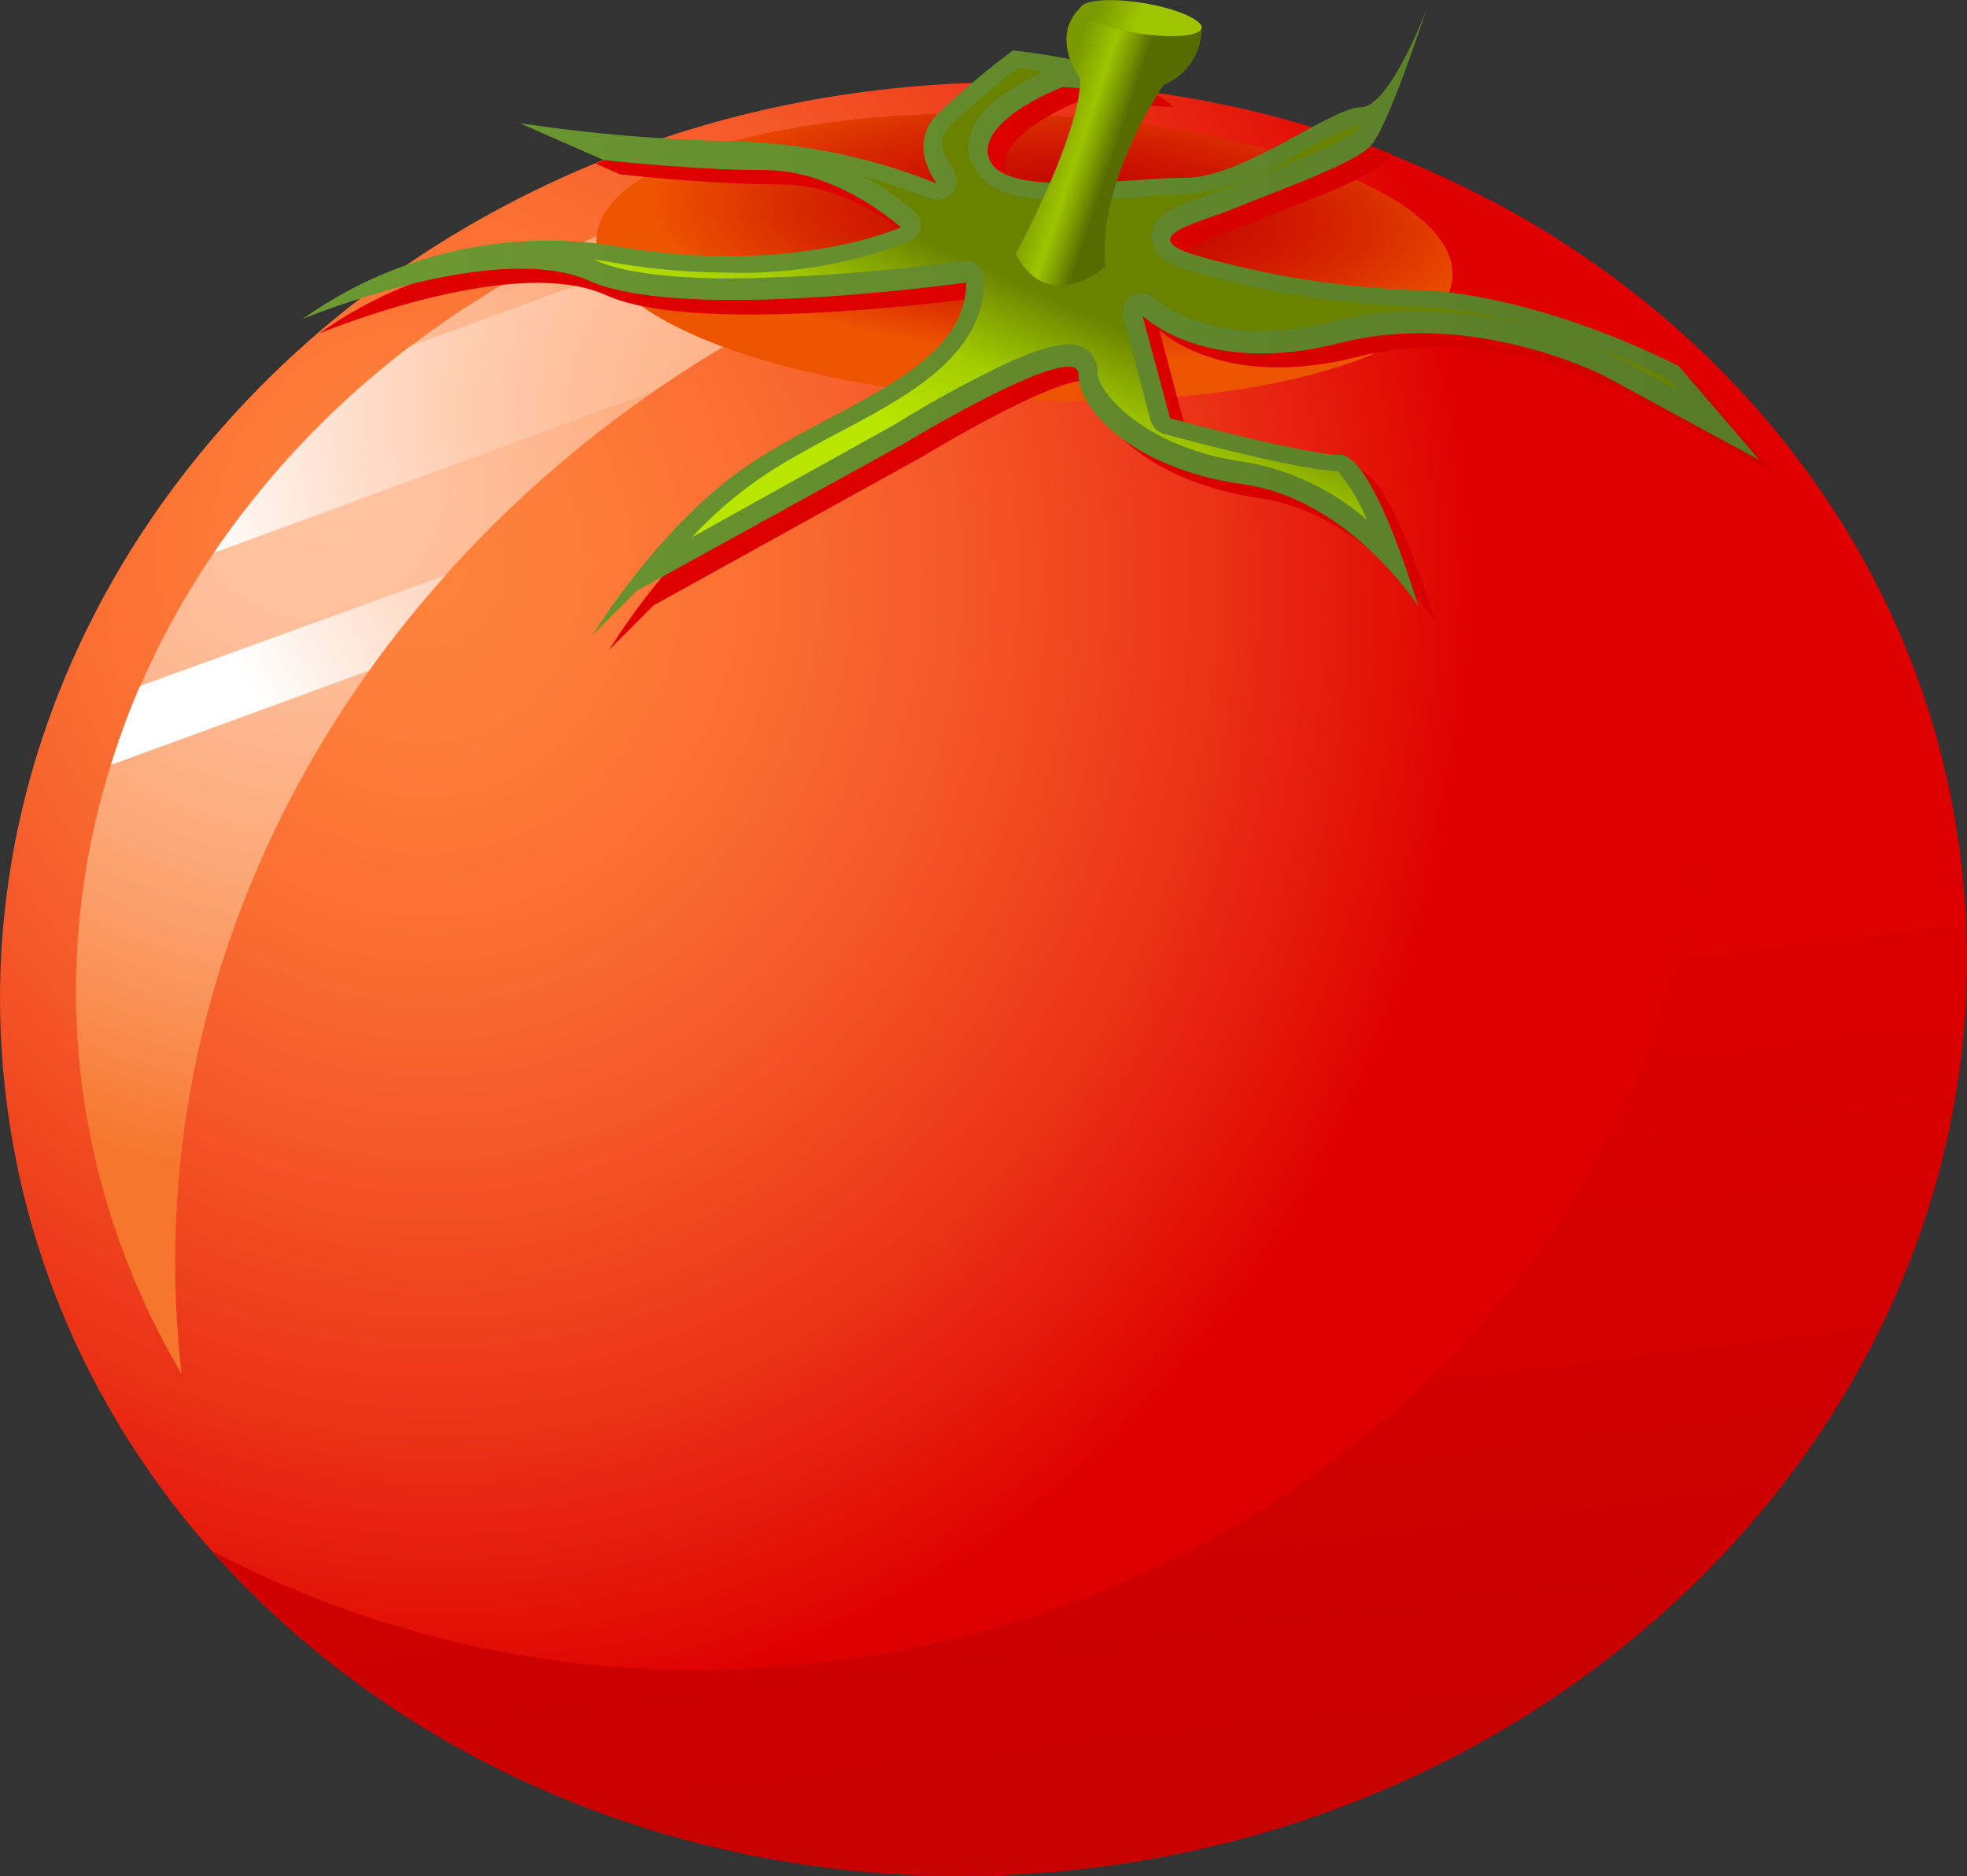 <svg xmlns="http://www.w3.org/2000/svg" xmlns:xlink="http://www.w3.org/1999/xlink" viewBox="0 0 97.5 92.98"><rect x="0" y="0" width="97.5" height="92.98" fill="#333333" stroke="none"/><defs><style>.cls-1{fill:url(#radial-gradient);}.cls-2{fill:url(#radial-gradient-2);}.cls-3{fill:url(#radial-gradient-3);}.cls-4{fill:url(#linear-gradient);}.cls-5{fill:url(#radial-gradient-4);}.cls-6{fill:url(#linear-gradient-2);}.cls-7{fill:url(#linear-gradient-3);}.cls-8{fill:url(#linear-gradient-4);}.cls-9{fill:url(#linear-gradient-5);}.cls-10{fill:url(#linear-gradient-6);}</style><radialGradient id="radial-gradient" cx="-10.14" cy="12.67" r="52.04" gradientTransform="matrix(0.99, -0.12, 0.13, 1.09, 29.26, 12.87)" gradientUnits="userSpaceOnUse"><stop offset="0" stop-color="#ff823b"/><stop offset="0.15" stop-color="#fe7d39"/><stop offset="0.33" stop-color="#fa6e32"/><stop offset="0.53" stop-color="#f45527"/><stop offset="0.75" stop-color="#eb3317"/><stop offset="0.97" stop-color="#e00803"/><stop offset="1" stop-color="#de0000"/></radialGradient><radialGradient id="radial-gradient-2" cx="-15.15" cy="16.4" r="34.21" gradientTransform="translate(28.58 6.12) rotate(-7.03)" gradientUnits="userSpaceOnUse"><stop offset="0" stop-color="#ffc4a3"/><stop offset="0.16" stop-color="#ffc19e"/><stop offset="0.35" stop-color="#feb78f"/><stop offset="0.57" stop-color="#fca776"/><stop offset="0.79" stop-color="#fa9055"/><stop offset="1" stop-color="#f7762d"/></radialGradient><radialGradient id="radial-gradient-3" cx="8.54" cy="15.37" r="29.92" gradientTransform="translate(28.58 6.12) rotate(-7.03)" gradientUnits="userSpaceOnUse"><stop offset="0" stop-color="#ffb287"/><stop offset="0.16" stop-color="#ffb58c"/><stop offset="0.35" stop-color="#ffbf9b"/><stop offset="0.56" stop-color="#ffcfb4"/><stop offset="0.78" stop-color="#ffe4d5"/><stop offset="1" stop-color="#fff"/></radialGradient><linearGradient id="linear-gradient" x1="18.53" y1="27.6" x2="18.53" y2="83.73" gradientTransform="translate(28.58 6.12) rotate(-7.03)" gradientUnits="userSpaceOnUse"><stop offset="0" stop-color="#e00000"/><stop offset="0.4" stop-color="#db0000"/><stop offset="0.88" stop-color="#c00"/><stop offset="1" stop-color="#c70000"/></linearGradient><radialGradient id="radial-gradient-4" cx="64.99" cy="582.34" r="21.23" gradientTransform="matrix(1, 0.04, -0.01, 0.33, -5.57, -184.03)" gradientUnits="userSpaceOnUse"><stop offset="0" stop-color="#c20000"/><stop offset="0.19" stop-color="#c50500"/><stop offset="0.43" stop-color="#cc1400"/><stop offset="0.69" stop-color="#d92c00"/><stop offset="0.96" stop-color="#ea4e00"/><stop offset="1" stop-color="#ed5400"/></radialGradient><linearGradient id="linear-gradient-2" x1="15.82" y1="18.15" x2="88.08" y2="18.15" gradientUnits="userSpaceOnUse"><stop offset="0" stop-color="#e00000"/><stop offset="0.53" stop-color="#db0000"/><stop offset="1" stop-color="#d10000"/></linearGradient><linearGradient id="linear-gradient-3" x1="15" y1="16" x2="87.25" y2="16" gradientUnits="userSpaceOnUse"><stop offset="0" stop-color="#6d9931"/><stop offset="1" stop-color="#577a27"/></linearGradient><linearGradient id="linear-gradient-4" x1="56.19" y1="16.45" x2="52.46" y2="24.78" gradientUnits="userSpaceOnUse"><stop offset="0" stop-color="#698200"/><stop offset="0.21" stop-color="#83a200"/><stop offset="0.51" stop-color="#a4cc00"/><stop offset="1" stop-color="#b8e600"/></linearGradient><linearGradient id="linear-gradient-5" x1="55.28" y1="7.48" x2="52.06" y2="6.4" gradientUnits="userSpaceOnUse"><stop offset="0" stop-color="#576b00"/><stop offset="0.26" stop-color="#7d9b00"/><stop offset="0.51" stop-color="#9ec500"/><stop offset="1" stop-color="#7a9900"/></linearGradient><linearGradient id="linear-gradient-6" x1="101.64" y1="37.24" x2="97.6" y2="36.18" gradientTransform="translate(-35.97 -51.31) rotate(9.21)" gradientUnits="userSpaceOnUse"><stop offset="0.51" stop-color="#9ec500"/><stop offset="1" stop-color="#7a9900"/></linearGradient></defs><g id="Layer_2" data-name="Layer 2"><g id="Layer_1-2" data-name="Layer 1"><path class="cls-1" d="M97.19,42.55c3,24.32-16.26,46.72-43,50S3.31,78.82.31,54.49s16.25-46.71,43-50S94.19,18.22,97.19,42.55Z"/><path class="cls-2" d="M60.37,8.86l.49,0a48.53,48.53,0,0,0-17.38-1C19,10.87,1.3,31.4,4.05,53.7A37.5,37.5,0,0,0,9,68.08C5.71,39.23,28.61,12.78,60.37,8.86Z"/><path class="cls-3" d="M46.11,7.74,20.35,17.15A44,44,0,0,0,10.6,27.4l21.79-8A61.24,61.24,0,0,1,47.6,11.8ZM5.5,37.91l12.8-4.68a55,55,0,0,1,3.8-4.73L6.94,34A37.39,37.39,0,0,0,5.5,37.91Z"/><path class="cls-4" d="M73.88,9.92A41.31,41.31,0,0,1,84.11,32.34c3,24.33-16.25,46.72-43,50a51.72,51.72,0,0,1-30.56-5.45C20.64,88.3,36.85,94.7,54.18,92.57c26.76-3.3,46-25.7,43-50C95.43,28.3,86.42,16.55,73.88,9.92Z"/><path class="cls-5" d="M72,13.69c-.17,3.9-9.81,6.65-21.52,6.13s-21.08-4.1-20.91-8S39.38,5.16,51.1,5.68,72.17,9.78,72,13.69Z"/><path class="cls-6" d="M67.23,17.7C74,16,80.44,19.39,80.44,19.39l7.64,4.14-4-4.66C78.89,16.28,73.84,15.12,71,15.12A45.35,45.35,0,0,1,59.85,13.3c-2.59-.9.39-1.55,2.33-2.33s5.68-2.1,6.56-3A2.27,2.27,0,0,0,69,7.64c-.83-.33-1.68-.63-2.53-.92-2,1-4.82,2.83-6.88,2.83-2.84,0-8.93,1-9.71-.91S53.51,5,53.51,5l4.67.31a4.07,4.07,0,0,0-1.27-.8,53.91,53.91,0,0,0-7-.45,34.24,34.24,0,0,0-2.62,2.3c-1.54,1.54,0,3.43,0,3.43a29.05,29.05,0,0,0-10-2.11c-2,0-4.11-.14-5.91-.3-.63.23-1.24.48-1.85.73l1.21.53s4.39.5,8,.5S45.48,12,45.48,12s-5.44,2.46-14.24.9a21,21,0,0,0-15.42,3.63s9.59-4,14.23-1.9,18.67.09,18.67.09c0,4.27-6.09,5.95-10.62,8.93s-7.9,8.55-7.9,8.55L32.4,30l13.34-7.38s8.54-5.19,8.54-3.37,2.85,4.66,8.16,5.44,8.68,6.08,8.68,6.08-2.2-7.51-3.89-7.51-8.41-1.81-8.41-1.81l-1.36-5.11S60.5,19.39,67.23,17.7Z"/><path class="cls-7" d="M47.89,14s-14,2-18.67-.08S15,15.81,15,15.81a21,21,0,0,1,15.41-3.63c8.8,1.55,14.24-.91,14.24-.91s-3.1-2.84-6.73-2.84-8-.5-8-.5L25.75,6.1A81.53,81.53,0,0,0,36.45,7a29.17,29.17,0,0,1,10,2.1s-1.53-1.88,0-3.42a39.74,39.74,0,0,1,3.76-3.18s5.55.54,7.13,2.12l-4.67-.31S48.28,6,49.05,7.91s6.87.9,9.72.9S66,5.32,67.44,5.32,70.68.53,70.68.53,68.8,6.37,67.91,7.26s-4.61,2.2-6.55,3S56.44,11.66,59,12.57a45.19,45.19,0,0,0,11.13,1.81c2.85,0,7.9,1.17,13.08,3.76l4,4.66-7.63-4.14S73.14,15.29,66.41,17s-9.78-1.36-9.78-1.36L58,20.73s6.73,1.81,8.42,1.81,3.88,7.51,3.88,7.51S66.92,24.74,61.61,24s-8.15-3.63-8.15-5.44-8.55,3.37-8.55,3.37L31.57,29.28l-2.2,2.2s3.37-5.57,7.9-8.55S47.89,18.27,47.89,14Z"/><path class="cls-8" d="M82.65,18.77a40.42,40.42,0,0,0-4.71-2,18.58,18.58,0,0,1,2.12.89l3.11,1.69ZM58.71,13.34c-.74-.33-1.47-.45-1.64-1.6a1.47,1.47,0,0,1,.75-1.21,5.68,5.68,0,0,1,1-.48c.71-.29,1.54-.55,2.2-.81C62.93,8.5,66.8,7,67.25,6.46a1.32,1.32,0,0,0,.21-.32h0a17.59,17.59,0,0,0-3.36,1.64,12.83,12.83,0,0,1-5.31,1.86c-1.38,0-3.74.27-5.83.27-1.92-.08-3.85,0-4.76-1.77A2.21,2.21,0,0,1,48,7.32c.09-1.59,1.33-2.39,2.3-3,.55-.33,1.08-.59,1.46-.77-.54-.09-1-.15-1.29-.18a36,36,0,0,0-3.36,2.86,1.26,1.26,0,0,0-.41.91A2.11,2.11,0,0,0,47,8a1.86,1.86,0,0,0,.24.37,1,1,0,0,1,0,1.17,1,1,0,0,1-1.13.3,30.1,30.1,0,0,0-3-1l-.25-.07a14.28,14.28,0,0,1,2.47,1.71,1,1,0,0,1,.3.85A1,1,0,0,1,45,12a23.15,23.15,0,0,1-8.9,1.51,34.18,34.18,0,0,1-5.9-.53l-.75-.12.13.06c1.3.61,3.94.89,6.73.88a93.57,93.57,0,0,0,11.4-.87h.14a.93.93,0,0,1,.62.23,1,1,0,0,1,.32.71c0,2.66-1.9,4.4-4,5.75s-4.83,2.54-7,4a20.49,20.49,0,0,0-3.48,3L44.42,21S46,20,47.8,19.06s3.73-1.93,5.14-2a1.57,1.57,0,0,1,.93.27,1.3,1.3,0,0,1,.53,1.06c-.12.92,2.29,3.84,7.35,4.51a12.49,12.49,0,0,1,6,2.86,8.84,8.84,0,0,0-1.44-2.41c-2.11-.06-8.54-1.84-8.61-1.84a1,1,0,0,1-.67-.67l-1.35-5.12a.94.94,0,0,1,.44-1.06,1,1,0,0,1,1.14.15,2.88,2.88,0,0,0,.25.2,5.38,5.38,0,0,0,.93.55,9.28,9.28,0,0,0,4.06.84,14.88,14.88,0,0,0,3.64-.48,17.11,17.11,0,0,1,4.19-.5,22.78,22.78,0,0,1,6,.87,23.16,23.16,0,0,0-6.2-1.09A46.68,46.68,0,0,1,58.71,13.34Z"/><path class="cls-9" d="M50.34,12.59s3.21-5.9,3.21-8.69c0,0-1.55-2,0-3.52,0,0,4.55,2.28,6,.83a3,3,0,0,1-1.87,3s-3.33,4.81-2.89,9C54.79,13.21,52,15.69,50.34,12.59Z"/><path class="cls-10" d="M59.56,1.38c-.07.42-1.47.54-3.13.27s-3-.83-2.89-1.24S55-.12,56.67.15,59.62,1,59.56,1.38Z"/></g></g></svg>